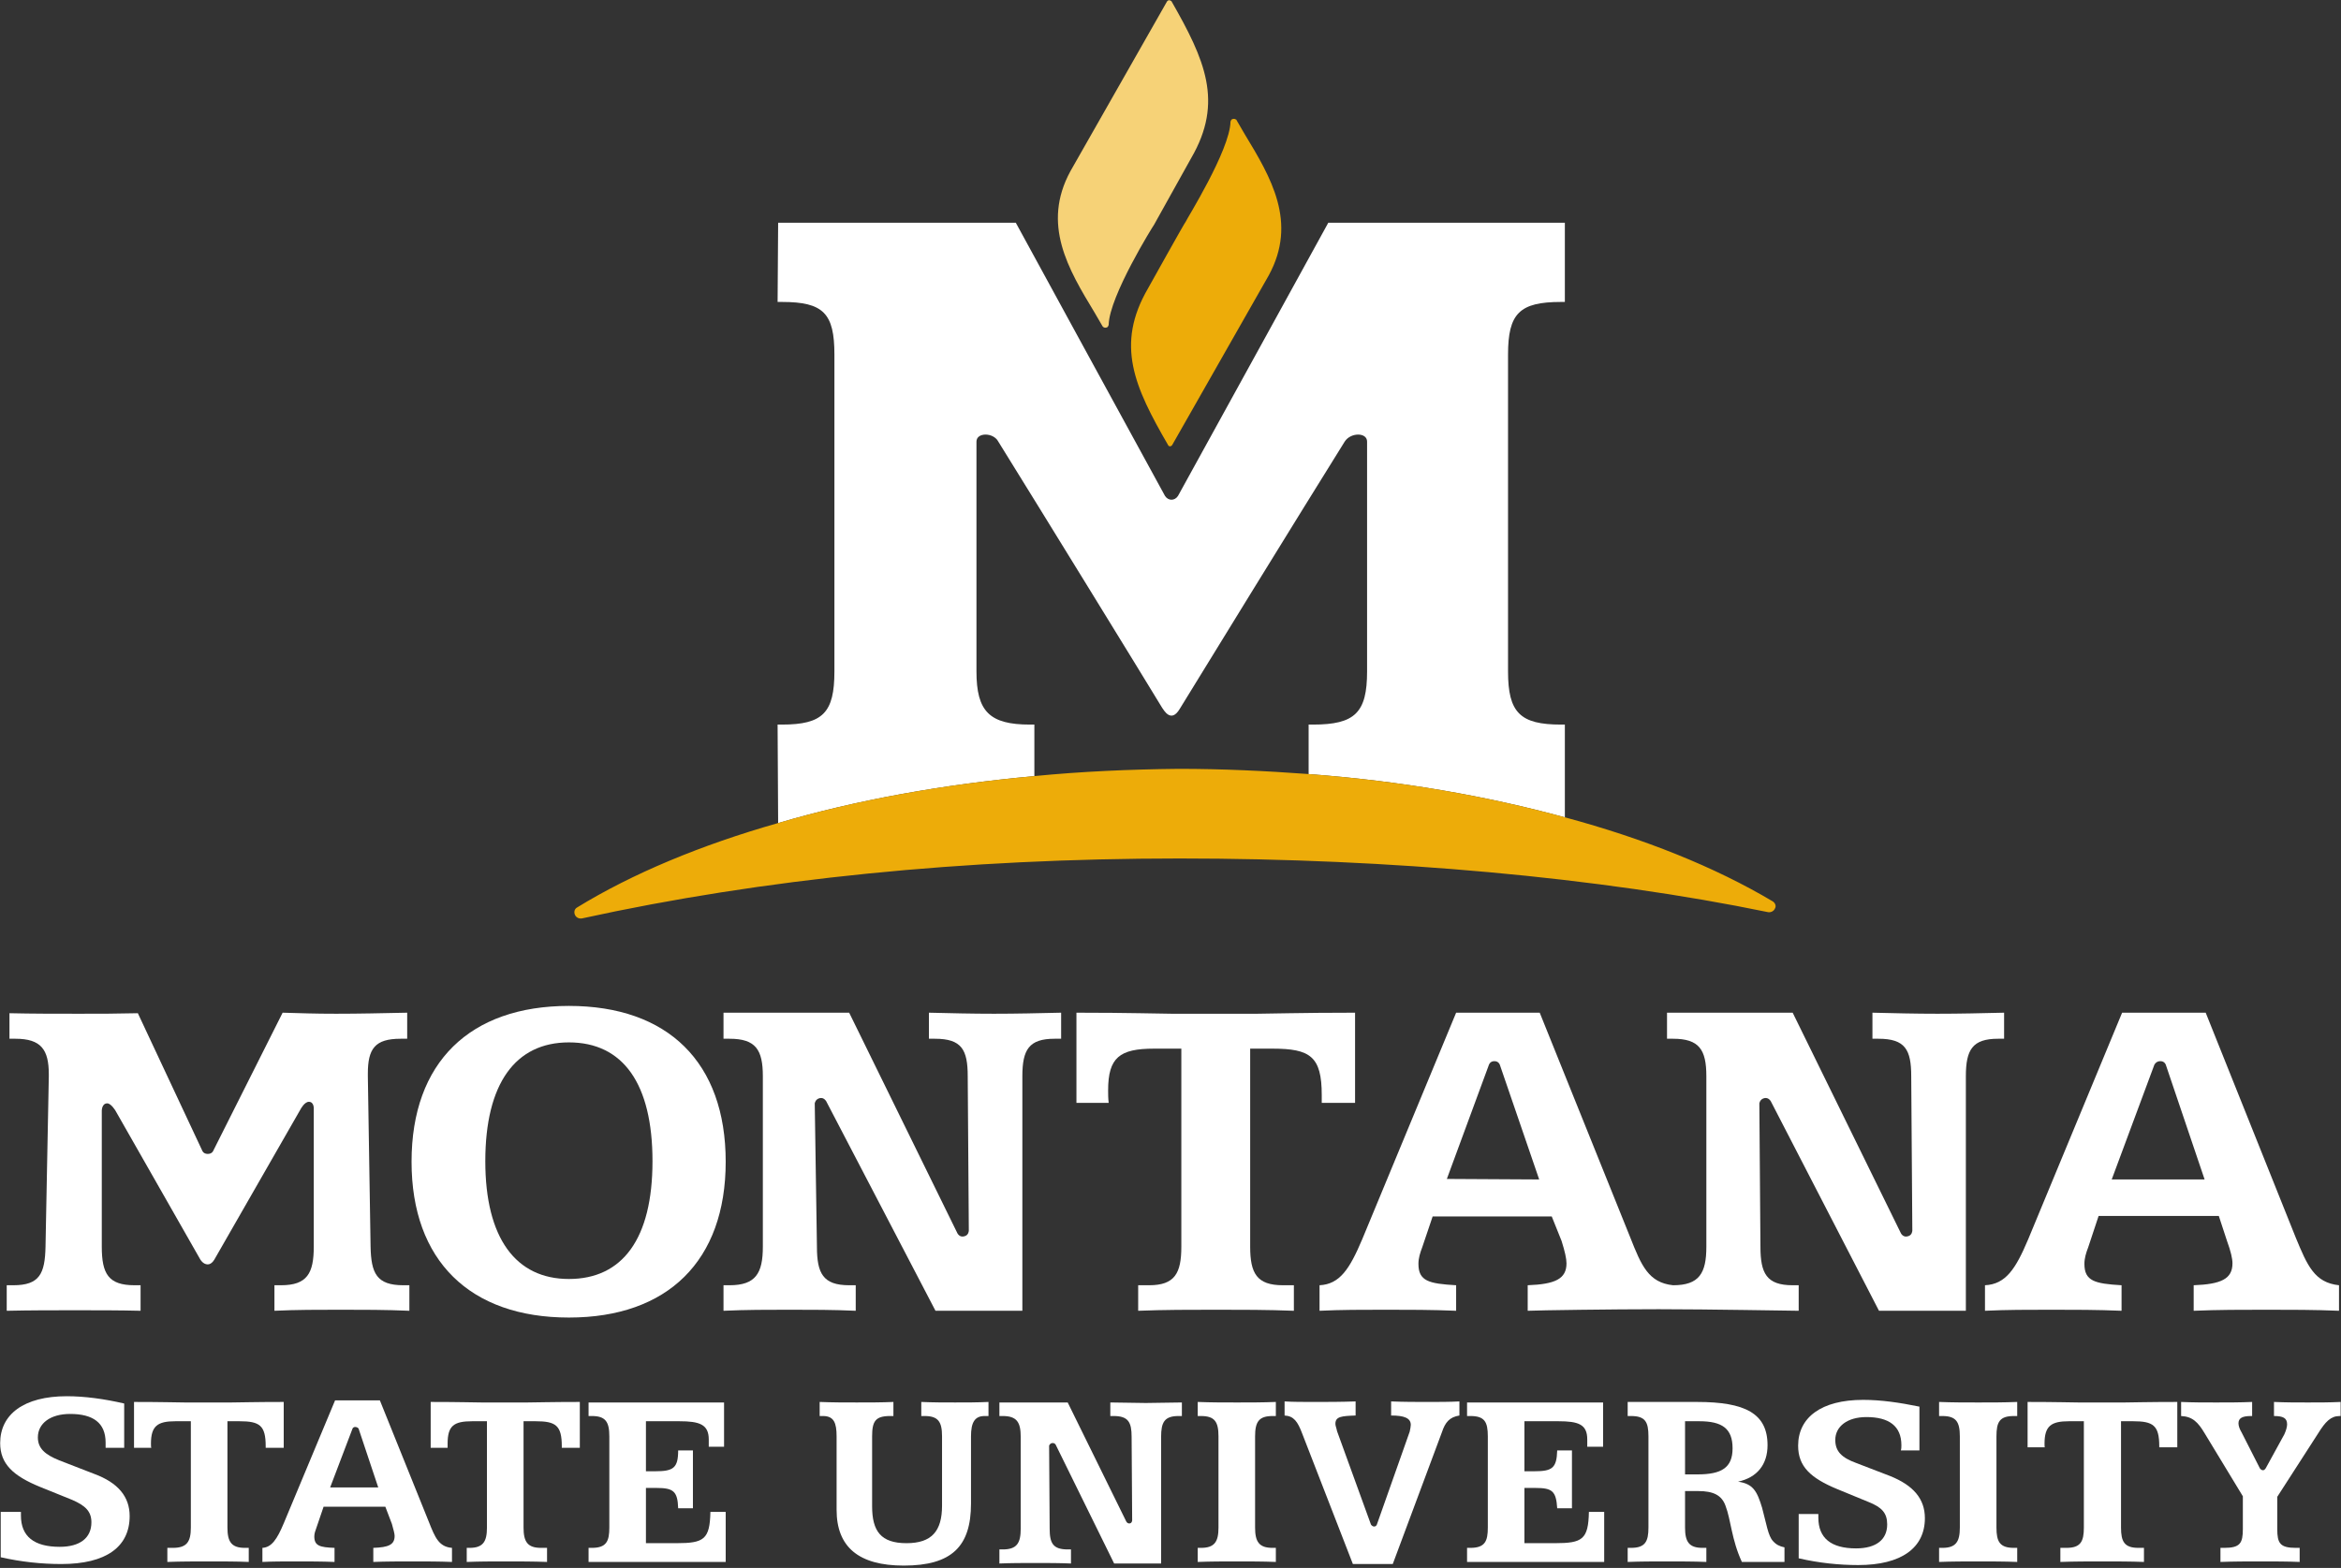 <?xml version="1.0" encoding="UTF-8" standalone="no"?>
<!DOCTYPE svg PUBLIC "-//W3C//DTD SVG 1.1//EN" "http://www.w3.org/Graphics/SVG/1.1/DTD/svg11.dtd">
<svg width="100%" height="100%" viewBox="0 0 909 609" version="1.1" xmlns="http://www.w3.org/2000/svg" xmlns:xlink="http://www.w3.org/1999/xlink" xml:space="preserve" xmlns:serif="http://www.serif.com/" style="fill-rule:evenodd;clip-rule:evenodd;stroke-linejoin:round;stroke-miterlimit:2;">
    <rect x="0" y="0" width="909" height="609" fill="#333333" stroke="none"/>
    <g transform="matrix(3.535,0,0,3.373,-980.918,-1500.34)">
        <path d="M391.106,534.188L391.106,528.247L390.626,528.247C386.185,528.247 384.745,526.747 384.745,522.126L384.745,495.662C384.745,494.581 386.605,494.581 387.145,495.662C391.766,503.463 402.928,522.486 405.149,526.327C405.328,526.567 406.109,528.127 407.069,526.447C409.169,522.846 420.511,503.523 425.192,495.662C425.852,494.581 427.652,494.581 427.652,495.662L427.652,522.126C427.652,526.867 426.332,528.247 421.711,528.247L421.231,528.247L421.231,533.948C431.313,534.728 440.794,536.469 449.376,538.929L449.376,528.247L448.956,528.247C444.455,528.247 443.135,526.867 443.135,522.126L443.135,485.64C443.135,480.899 444.395,479.579 448.956,479.579L449.376,479.579L449.376,470.457L423.391,470.457C423.391,470.457 410.369,495.301 406.889,501.903C406.529,502.503 405.808,502.503 405.448,501.903C402.028,495.361 389.066,470.457 389.066,470.457L362.961,470.457L362.901,479.579L363.381,479.579C367.942,479.579 369.142,480.899 369.142,485.64L369.142,522.126C369.142,526.867 367.882,528.247 363.381,528.247L362.901,528.247L362.961,539.589C371.483,536.949 381.024,535.148 391.046,534.188L391.106,534.188Z" style="fill:white;"/>
    </g>
    <g transform="matrix(3.535,0,0,3.373,-980.918,-1250.98)">
        <path d="M472.18,474.658C465.819,470.697 458.078,467.456 449.376,464.996C440.794,462.536 431.313,460.795 421.231,460.015C416.55,459.655 411.81,459.415 406.949,459.415C401.548,459.475 396.267,459.715 391.046,460.255C381.024,461.215 371.483,463.016 362.961,465.656C354.5,468.177 346.938,471.477 340.877,475.378C340.577,475.558 340.517,475.918 340.637,476.218C340.757,476.518 341.058,476.698 341.417,476.638C361.281,472.077 383.365,469.737 407.069,469.737C430.173,469.737 453.097,471.897 471.7,475.918C472,475.978 472.36,475.798 472.48,475.438C472.6,475.198 472.48,474.838 472.18,474.658" style="fill:rgb(237,172,9);"/>
    </g>
    <g transform="matrix(3.535,0,0,3.373,-980.918,-1687.16)">
        <path d="M412.89,513.904C412.83,513.904 412.71,513.964 412.65,514.204C412.59,517.505 407.729,525.606 407.729,525.726C407.669,525.726 403.588,533.408 403.588,533.408C399.987,539.889 402.088,544.75 405.808,551.471C405.808,551.531 405.929,551.591 405.988,551.591C406.109,551.591 406.168,551.531 406.228,551.471L416.851,531.907C420.031,525.787 417.09,520.626 414.21,515.645L413.31,514.024C413.31,514.024 413.31,513.964 413.25,513.964C413.19,513.904 413.01,513.844 412.89,513.904ZM413.13,514.204L413.13,514.265L413.13,514.204Z" style="fill:rgb(237,172,9);"/>
    </g>
    <g transform="matrix(3.535,0,0,3.373,-980.918,-1779.06)">
        <path d="M405.929,527.467C405.808,527.467 405.749,527.527 405.688,527.587L395.067,547.15C391.886,553.271 394.827,558.432 397.707,563.413L398.607,565.033L398.667,565.093C398.727,565.154 398.907,565.213 399.027,565.154C399.087,565.154 399.207,565.093 399.268,564.853C399.327,561.553 404.188,553.391 404.248,553.331L408.329,545.65C411.93,539.169 409.829,534.308 406.168,527.587C406.109,527.527 405.988,527.467 405.929,527.467ZM398.787,564.793L398.787,564.853L398.787,564.793Z" style="fill:rgb(246,210,119);"/>
    </g>
    <g transform="matrix(3.535,0,0,3.373,-980.918,-1004.05)">
        <path d="M357.2,431.45C357.2,442.852 350.839,449.393 339.977,449.393C329.115,449.393 322.694,442.852 322.694,431.45C322.694,419.988 329.115,413.507 339.977,413.507C350.839,413.507 357.2,419.988 357.2,431.45ZM330.795,431.39C330.795,440.272 334.156,444.952 339.977,444.952C345.858,444.952 349.159,440.332 349.159,431.39C349.159,422.449 345.918,417.708 339.977,417.708C334.096,417.708 330.795,422.449 330.795,431.39Z" style="fill:white;"/>
    </g>
    <g transform="matrix(3.535,0,0,3.373,-980.918,-1004.05)">
        <path d="M370.763,414.287L382.645,439.672C382.645,439.672 382.885,440.212 383.425,440.032C383.905,439.912 383.905,439.372 383.905,439.372L383.785,421.609C383.785,418.548 383.125,417.288 380.184,417.288L379.524,417.288L379.524,414.287C381.924,414.347 384.265,414.408 386.665,414.408C389.126,414.408 391.526,414.347 394.046,414.287L394.046,417.288L393.326,417.288C390.506,417.288 389.786,418.548 389.786,421.609L389.786,448.613L380.244,448.613L368.242,424.489C368.242,424.489 368.002,424.009 367.522,424.129C367.042,424.249 366.982,424.729 366.982,424.729L367.222,441.232C367.222,444.293 367.882,445.673 370.763,445.673L371.483,445.673L371.483,448.613C369.022,448.493 366.622,448.493 364.221,448.493C361.821,448.493 359.421,448.493 356.96,448.613L356.96,445.673L357.62,445.673C360.501,445.673 361.281,444.293 361.281,441.232L361.281,421.609C361.281,418.548 360.501,417.288 357.62,417.288L356.96,417.288L356.96,414.287L370.763,414.287Z" style="fill:white;"/>
    </g>
    <g transform="matrix(3.535,0,0,3.373,-980.918,-1004.05)">
        <path d="M406.168,414.408L415.59,414.408C416.79,414.408 420.391,414.287 426.332,414.287L426.332,424.669L422.672,424.669L422.672,423.769C422.672,419.328 421.411,418.428 417.271,418.428L414.81,418.428L414.81,441.232C414.81,444.293 415.53,445.673 418.411,445.673L419.611,445.673L419.611,448.613C416.73,448.493 413.85,448.493 411.089,448.493C408.209,448.493 405.388,448.493 402.508,448.613L402.508,445.673L403.708,445.673C406.529,445.673 407.249,444.293 407.249,441.232L407.249,418.428L404.248,418.428C400.468,418.428 399.207,419.448 399.207,423.229C399.207,423.649 399.207,424.129 399.268,424.669L395.727,424.669L395.727,414.287C401.548,414.287 405.028,414.408 406.168,414.408" style="fill:white;"/>
    </g>
    <g transform="matrix(3.535,0,0,3.373,-980.918,-1004.05)">
        <path d="M490.303,414.408C487.903,414.408 485.562,414.347 483.162,414.287L483.162,417.288L483.822,417.288C486.763,417.288 487.423,418.548 487.423,421.609L487.543,439.372C487.543,439.372 487.543,439.912 487.062,440.032C486.522,440.212 486.282,439.672 486.282,439.672L474.4,414.287L460.598,414.287L460.598,417.288L461.258,417.288C464.139,417.288 464.919,418.548 464.919,421.609L464.919,441.232C464.919,444.293 464.139,445.673 461.258,445.673C458.558,445.373 457.777,443.392 456.577,440.212L446.615,414.287L437.434,414.287L427.112,440.392C425.732,443.812 424.652,445.553 422.431,445.673L422.431,448.613C424.772,448.493 427.172,448.493 429.693,448.493C432.213,448.493 434.793,448.493 437.434,448.613L437.434,445.673C434.433,445.493 433.293,445.193 433.293,443.212C433.293,442.552 433.473,441.952 433.713,441.292L434.854,437.751L447.936,437.751L449.016,440.572C449.376,441.772 449.556,442.612 449.556,443.152C449.556,444.953 448.296,445.553 445.295,445.673L445.295,448.613C446.556,448.553 454.597,448.433 459.698,448.433C465.099,448.433 474.4,448.613 475.061,448.613L475.061,445.673L474.4,445.673C471.52,445.673 470.86,444.293 470.86,441.232L470.74,424.729C470.74,424.729 470.8,424.249 471.28,424.129C471.76,424.009 472,424.489 472,424.489L483.882,448.613L493.424,448.613L493.424,421.609C493.424,418.548 494.144,417.288 496.964,417.288L497.624,417.288L497.624,414.287C495.164,414.347 492.763,414.408 490.303,414.408ZM436.414,433.431L441.035,420.288C441.035,420.288 441.155,419.868 441.635,419.868C442.115,419.868 442.235,420.288 442.235,420.288L446.556,433.491L436.414,433.431Z" style="fill:white;"/>
    </g>
    <g transform="matrix(3.535,0,0,3.373,-980.918,-1004.05)">
        <path d="M519.768,414.287L529.67,440.212C530.93,443.392 531.71,445.373 534.411,445.673L534.411,448.613C531.77,448.493 529.07,448.493 526.429,448.493C523.729,448.493 521.149,448.493 518.448,448.613L518.448,445.673C521.448,445.553 522.709,444.953 522.709,443.152C522.709,442.612 522.529,441.772 522.109,440.572L521.208,437.691L508.006,437.691L506.866,441.292C506.626,441.952 506.446,442.552 506.446,443.212C506.446,445.193 507.586,445.493 510.526,445.673L510.526,448.613C507.886,448.493 505.306,448.493 502.785,448.493C500.265,448.493 497.864,448.493 495.524,448.613L495.524,445.673C497.804,445.553 498.885,443.812 500.265,440.392L510.587,414.287L519.768,414.287ZM514.127,420.288L509.446,433.491L519.648,433.491L515.387,420.288C515.387,420.288 515.267,419.868 514.787,419.868C514.307,419.868 514.127,420.288 514.127,420.288" style="fill:white;"/>
    </g>
    <g transform="matrix(3.535,0,0,3.373,-980.918,-1004.05)">
        <path d="M300.31,443.272C299.77,443.272 299.47,442.672 299.47,442.672L290.169,425.569C290.169,425.569 289.689,424.729 289.268,424.729C288.668,424.729 288.668,425.569 288.668,425.569L288.668,441.232C288.668,444.352 289.388,445.673 292.269,445.673L292.929,445.673L292.929,448.613C290.649,448.553 288.188,448.553 285.728,448.553C283.327,448.553 280.807,448.553 278.226,448.613L278.226,445.673L278.947,445.673C281.827,445.673 282.427,444.352 282.487,441.232L282.848,421.669L282.848,421.369C282.848,418.548 282.007,417.288 279.187,417.288L278.527,417.288L278.527,414.347C281.047,414.408 283.568,414.408 286.148,414.408C288.668,414.408 290.109,414.408 292.629,414.347L299.71,430.19C299.71,430.19 299.83,430.55 300.31,430.55C300.79,430.55 300.91,430.19 300.91,430.19L308.532,414.287C310.692,414.347 311.953,414.408 314.413,414.408C316.873,414.408 319.453,414.347 322.214,414.287L322.214,417.288L321.494,417.288C318.673,417.288 317.893,418.428 317.893,421.308L317.893,421.609L318.193,441.232C318.253,444.293 318.853,445.673 321.794,445.673L322.454,445.673L322.454,448.613C319.874,448.493 317.353,448.493 314.893,448.493C312.432,448.493 310.032,448.493 307.632,448.613L307.632,445.673L308.352,445.673C311.232,445.673 311.953,444.293 311.953,441.232L311.953,425.389C311.953,425.389 312.012,424.549 311.412,424.549C310.932,424.549 310.512,425.389 310.512,425.389L301.09,442.612C301.09,442.612 300.79,443.272 300.31,443.272Z" style="fill:white;"/>
    </g>
    <g transform="matrix(3.535,0,0,3.373,-980.918,-755.9)">
        <path d="M319.214,385.362L324.615,399.405C325.275,401.145 325.695,402.225 327.135,402.345L327.135,403.966C325.695,403.906 324.255,403.906 322.814,403.906C321.374,403.906 319.934,403.906 318.493,403.966L318.493,402.345C320.174,402.285 320.834,401.985 320.834,400.965C320.834,400.725 320.714,400.245 320.534,399.585L319.814,397.605L313.032,397.605L312.252,400.005C312.133,400.365 312.012,400.665 312.012,401.025C312.012,402.105 312.612,402.285 314.233,402.345L314.233,403.966C312.792,403.906 311.412,403.906 310.032,403.906C308.712,403.906 307.391,403.906 306.311,403.966L306.311,402.345C307.331,402.285 307.931,401.325 308.652,399.525L314.293,385.362L319.214,385.362ZM316.213,388.603L313.753,395.384L319.034,395.384L316.873,388.603C316.873,388.603 316.753,388.423 316.513,388.423C316.273,388.423 316.213,388.603 316.213,388.603Z" style="fill:white;"/>
    </g>
    <g transform="matrix(3.535,0,0,3.373,-980.918,-756.709)">
        <path d="M291.129,391.063L289.088,391.063L289.088,390.463C289.088,388.183 287.708,387.163 285.188,387.163C283.027,387.163 281.647,388.243 281.647,389.863C281.647,391.123 282.427,391.843 283.988,392.503L287.828,394.064C290.469,395.084 291.729,396.704 291.729,398.924C291.729,402.465 289.148,404.446 284.228,404.446C282.067,404.446 279.847,404.205 277.566,403.665L277.566,398.445L279.787,398.445L279.787,398.865C279.787,401.265 281.227,402.465 284.048,402.465C286.268,402.465 287.528,401.445 287.528,399.645C287.528,398.384 286.868,397.724 285.428,397.064L281.887,395.564C278.947,394.304 277.506,392.924 277.506,390.523C277.506,387.222 280.087,385.122 284.828,385.122C286.748,385.122 288.908,385.422 291.129,385.962L291.129,391.063Z" style="fill:white;"/>
    </g>
    <g transform="matrix(3.535,0,0,3.373,-980.918,-754.888)">
        <path d="M488.323,390.823L486.282,390.823C486.342,390.643 486.342,390.403 486.342,390.223C486.342,388.003 484.962,386.983 482.502,386.983C480.401,386.983 479.081,388.063 479.081,389.623C479.081,390.943 479.801,391.664 481.362,392.264L485.082,393.764C487.663,394.844 488.923,396.404 488.923,398.625C488.923,402.045 486.342,404.025 481.602,404.025C479.501,404.025 477.281,403.786 475.061,403.245L475.061,398.145L477.221,398.145L477.221,398.565C477.221,400.905 478.601,402.105 481.362,402.105C483.582,402.105 484.782,401.085 484.782,399.345C484.782,398.024 484.182,397.364 482.742,396.764L479.261,395.264C476.381,394.004 475,392.684 475,390.283C475,387.043 477.521,385.002 482.142,385.002C484.062,385.002 486.102,385.302 488.323,385.782L488.323,390.823Z" style="fill:white;"/>
    </g>
    <g transform="matrix(3.535,0,0,3.373,-980.918,-755.293)">
        <path d="M297.79,385.423L302.891,385.423C303.551,385.423 305.471,385.362 308.652,385.362L308.652,390.643L306.672,390.643L306.672,390.463C306.672,388.063 306.011,387.583 303.791,387.583L302.471,387.583L302.471,399.825C302.471,401.445 302.891,402.165 304.391,402.165L304.811,402.165L304.811,403.786C303.491,403.726 301.991,403.726 300.49,403.726C298.93,403.726 297.37,403.726 295.87,403.786L295.87,402.165L296.47,402.165C298.03,402.165 298.45,401.445 298.45,399.825L298.45,387.583L296.77,387.583C294.789,387.583 294.069,388.123 294.069,390.163C294.069,390.403 294.069,390.643 294.129,390.643L292.209,390.643L292.209,385.362C295.33,385.362 297.19,385.423 297.79,385.423Z" style="fill:white;"/>
    </g>
    <g transform="matrix(3.535,0,0,3.373,-980.918,-755.293)">
        <path d="M330.375,385.423L335.416,385.423C336.076,385.423 337.997,385.362 341.177,385.362L341.177,390.643L339.197,390.643L339.197,390.463C339.197,388.063 338.537,387.583 336.316,387.583L334.996,387.583L334.996,399.825C334.996,401.445 335.416,402.165 336.917,402.165L337.577,402.165L337.577,403.786C336.017,403.726 334.516,403.726 333.016,403.726C331.456,403.726 330.256,403.726 328.755,403.786L328.755,402.165L329.055,402.165C330.556,402.165 330.975,401.445 330.975,399.825L330.975,387.583L329.355,387.583C327.315,387.583 326.655,388.123 326.655,390.163L326.655,390.643L324.795,390.643L324.795,385.362C327.915,385.362 329.775,385.423 330.375,385.423" style="fill:white;"/>
    </g>
    <g transform="matrix(3.535,0,0,3.373,-980.918,-755.091)">
        <path d="M357.02,385.362L357.02,390.463L355.34,390.463L355.34,389.623C355.34,387.883 354.32,387.523 352.099,387.523L348.439,387.523L348.439,393.284L349.459,393.284C351.439,393.284 351.979,392.924 351.979,390.883L353.6,390.883L353.6,397.544L351.979,397.544C351.919,395.564 351.439,395.204 349.579,395.204L348.439,395.204L348.439,401.565L351.799,401.565C354.8,401.565 355.46,401.145 355.52,397.965L357.2,397.965L357.2,403.725L342.138,403.725L342.138,402.105L342.497,402.105C344.118,402.105 344.418,401.325 344.418,399.765L344.418,389.263C344.418,387.583 343.998,386.922 342.497,386.922L342.138,386.922L342.138,385.362L357.02,385.362Z" style="fill:white;"/>
    </g>
    <g transform="matrix(3.535,0,0,3.373,-980.918,-753.876)">
        <path d="M371.603,385.002C372.983,385.002 374.363,385.002 375.623,384.942L375.623,386.562L375.263,386.562C373.643,386.562 373.283,387.163 373.283,388.903L373.283,396.944C373.283,399.825 374.243,401.205 377.063,401.205C379.824,401.205 380.964,399.825 380.964,396.884L380.964,388.903C380.964,387.223 380.544,386.562 379.044,386.562L378.684,386.562L378.684,384.942C379.944,385.002 381.204,385.002 382.405,385.002C383.665,385.002 384.865,385.002 386.065,384.942L386.065,386.562L385.645,386.562C384.565,386.562 384.145,387.283 384.145,388.903L384.145,396.645C384.145,401.565 382.045,403.786 376.763,403.786C371.783,403.786 369.382,401.625 369.382,397.364L369.382,388.903C369.382,387.343 369.082,386.562 367.882,386.562L367.522,386.562L367.522,384.942C368.902,385.002 370.282,385.002 371.603,385.002Z" style="fill:white;"/>
    </g>
    <g transform="matrix(3.535,0,0,3.373,-980.918,-755.293)">
        <path d="M413.37,385.423C414.75,385.423 416.19,385.423 417.631,385.362L417.631,386.983L417.271,386.983C415.77,386.983 415.35,387.643 415.35,389.323L415.35,399.825C415.35,401.445 415.77,402.165 417.271,402.165L417.631,402.165L417.631,403.786C416.19,403.726 414.75,403.726 413.37,403.726C411.93,403.726 410.489,403.726 409.049,403.786L409.049,402.165L409.409,402.165C410.909,402.165 411.33,401.445 411.33,399.825L411.33,389.323C411.33,387.643 410.909,386.983 409.409,386.983L409.049,386.983L409.049,385.362C410.489,385.423 411.93,385.423 413.37,385.423Z" style="fill:white;"/>
    </g>
    <g transform="matrix(3.535,0,0,3.373,-980.918,-754.685)">
        <path d="M437.794,386.743L437.794,385.122C436.714,385.182 435.513,385.182 434.313,385.182C433.053,385.182 431.733,385.182 430.293,385.122L430.293,386.743C431.733,386.743 432.453,387.042 432.453,387.823C432.453,388.003 432.393,388.303 432.333,388.603L428.732,399.285C428.732,399.285 428.672,399.525 428.432,399.525C428.193,399.525 428.072,399.285 428.072,399.285L424.352,388.543C424.292,388.183 424.172,387.943 424.172,387.703C424.172,386.862 424.832,386.802 426.392,386.743L426.392,385.122C424.712,385.182 423.211,385.182 421.891,385.182C420.631,385.182 419.491,385.182 418.591,385.122L418.591,386.743C419.611,386.802 420.031,387.463 420.511,388.783L426.092,403.845L430.473,403.845L435.874,388.663C436.234,387.523 436.714,386.923 437.794,386.743Z" style="fill:white;"/>
    </g>
    <g transform="matrix(3.535,0,0,3.373,-980.918,-755.293)">
        <path d="M463.899,385.362C469.18,385.362 471.64,386.683 471.64,390.343C471.64,392.564 470.5,394.064 468.399,394.544C470.08,394.784 470.5,395.684 471.04,397.545C471.52,399.405 471.7,400.785 472.24,401.385C472.6,401.805 472.96,401.985 473.5,402.106L473.5,403.786L468.82,403.786C467.679,401.205 467.619,398.925 467.019,397.304C466.599,396.104 465.699,395.624 464.018,395.624L462.578,395.624L462.578,399.825C462.578,401.445 462.998,402.165 464.499,402.165L464.919,402.165L464.919,403.786C463.478,403.726 462.038,403.726 460.598,403.726C459.158,403.726 457.717,403.726 456.277,403.786L456.277,402.165L456.637,402.165C458.198,402.165 458.558,401.445 458.558,399.825L458.558,389.323C458.558,387.643 458.198,386.983 456.637,386.983L456.277,386.983L456.277,385.362L463.899,385.362ZM462.578,393.704L463.959,393.704C466.599,393.704 467.799,392.924 467.799,390.703C467.799,388.423 466.659,387.583 464.139,387.583L462.578,387.583L462.578,393.704Z" style="fill:white;"/>
    </g>
    <g transform="matrix(3.535,0,0,3.373,-980.918,-755.293)">
        <path d="M494.804,385.423C496.184,385.423 497.624,385.423 499.065,385.362L499.065,386.983L498.705,386.983C497.144,386.983 496.784,387.643 496.784,389.323L496.784,399.825C496.784,401.445 497.144,402.165 498.705,402.165L499.065,402.165L499.065,403.786C497.624,403.726 496.184,403.726 494.804,403.726C493.364,403.726 491.923,403.726 490.483,403.786L490.483,402.165L490.843,402.165C492.343,402.165 492.763,401.445 492.763,399.825L492.763,389.323C492.763,387.643 492.343,386.983 490.843,386.983L490.483,386.983L490.483,385.362C491.923,385.423 493.364,385.423 494.804,385.423Z" style="fill:white;"/>
    </g>
    <g transform="matrix(3.535,0,0,3.373,-980.918,-755.293)">
        <path d="M505.786,385.423L510.886,385.423C511.487,385.423 513.407,385.362 516.648,385.362L516.648,390.584L514.667,390.584C514.667,390.764 514.667,390.584 514.667,390.463C514.667,388.063 514.007,387.583 511.787,387.583L510.467,387.583L510.467,399.825C510.467,401.445 510.827,402.165 512.387,402.165L512.987,402.165L512.987,403.786C511.487,403.726 509.926,403.726 508.426,403.726C506.926,403.726 505.366,403.726 503.805,403.786L503.805,402.165L504.465,402.165C506.026,402.165 506.386,401.445 506.386,399.825L506.386,387.583L504.766,387.583C502.785,387.583 502.065,388.123 502.065,390.163C502.065,390.403 502.065,390.643 502.125,390.584L500.205,390.584L500.205,385.362C503.325,385.362 505.186,385.423 505.786,385.423" style="fill:white;"/>
    </g>
    <g transform="matrix(3.535,0,0,3.373,-980.918,-755.293)">
        <path d="M520.908,385.423C522.169,385.423 523.549,385.423 524.869,385.362L524.869,386.983L524.749,386.983C523.789,386.983 523.369,387.223 523.369,387.823C523.369,388.123 523.489,388.483 523.729,388.903L525.709,392.984C525.709,392.984 525.829,393.224 526.069,393.224C526.249,393.224 526.369,392.984 526.369,392.984L528.41,389.083C528.59,388.663 528.71,388.243 528.71,387.943C528.71,387.223 528.29,386.983 527.269,386.983L527.269,385.362C528.53,385.423 529.79,385.423 530.99,385.423C532.19,385.423 533.391,385.423 534.591,385.362L534.591,386.983L534.471,386.983C533.511,386.983 532.911,387.643 532.13,388.963L527.63,396.284L527.63,400.005C527.63,401.625 527.93,402.165 529.67,402.165L530.09,402.165L530.09,403.786C528.71,403.726 527.269,403.726 525.769,403.726C524.329,403.726 522.889,403.726 521.389,403.786L521.389,402.165L521.808,402.165C523.549,402.165 523.849,401.625 523.849,400.005L523.849,396.224L519.648,388.963C518.928,387.703 518.328,387.043 517.068,386.983L517.068,385.362C518.328,385.423 519.588,385.423 520.908,385.423" style="fill:white;"/>
    </g>
    <g transform="matrix(3.535,0,0,3.373,-980.918,-754.483)">
        <path d="M394.767,385.182L401.188,398.865C401.188,398.865 401.308,399.165 401.608,399.105C401.848,399.045 401.848,398.745 401.848,398.745L401.788,389.143C401.788,387.463 401.428,386.742 399.808,386.742L399.448,386.742L399.448,385.182C400.768,385.182 402.028,385.242 403.348,385.242C404.668,385.242 405.988,385.182 407.309,385.182L407.309,386.742L406.949,386.742C405.388,386.742 405.028,387.463 405.028,389.143L405.028,403.725L399.868,403.725L393.446,390.043C393.446,390.043 393.326,389.803 393.026,389.863C392.786,389.923 392.726,390.163 392.726,390.163L392.786,399.705C392.786,401.385 393.146,402.105 394.767,402.105L395.127,402.105L395.127,403.725C393.807,403.666 392.486,403.666 391.226,403.666C389.906,403.666 388.585,403.666 387.265,403.725L387.265,402.105L387.625,402.105C389.186,402.105 389.606,401.385 389.606,399.705L389.606,389.143C389.606,387.463 389.186,386.742 387.625,386.742L387.265,386.742L387.265,385.182L394.767,385.182Z" style="fill:white;"/>
    </g>
    <g transform="matrix(3.535,0,0,3.373,-980.918,-755.091)">
        <path d="M453.577,385.362L453.577,390.463L451.837,390.463L451.837,389.623C451.837,387.883 450.876,387.523 448.656,387.523L444.935,387.523L444.935,393.284L446.015,393.284C447.996,393.284 448.476,392.924 448.536,390.883L450.156,390.883L450.156,397.544L448.536,397.544C448.416,395.564 447.996,395.204 446.135,395.204L444.935,395.204L444.935,401.565L448.296,401.565C451.296,401.565 451.956,401.145 452.017,397.965L453.697,397.965L453.697,403.725L438.634,403.725L438.634,402.105L438.994,402.105C440.615,402.105 440.915,401.325 440.915,399.765L440.915,389.263C440.915,387.583 440.554,386.922 438.994,386.922L438.634,386.922L438.634,385.362L453.577,385.362Z" style="fill:white;"/>
    </g>
</svg>
